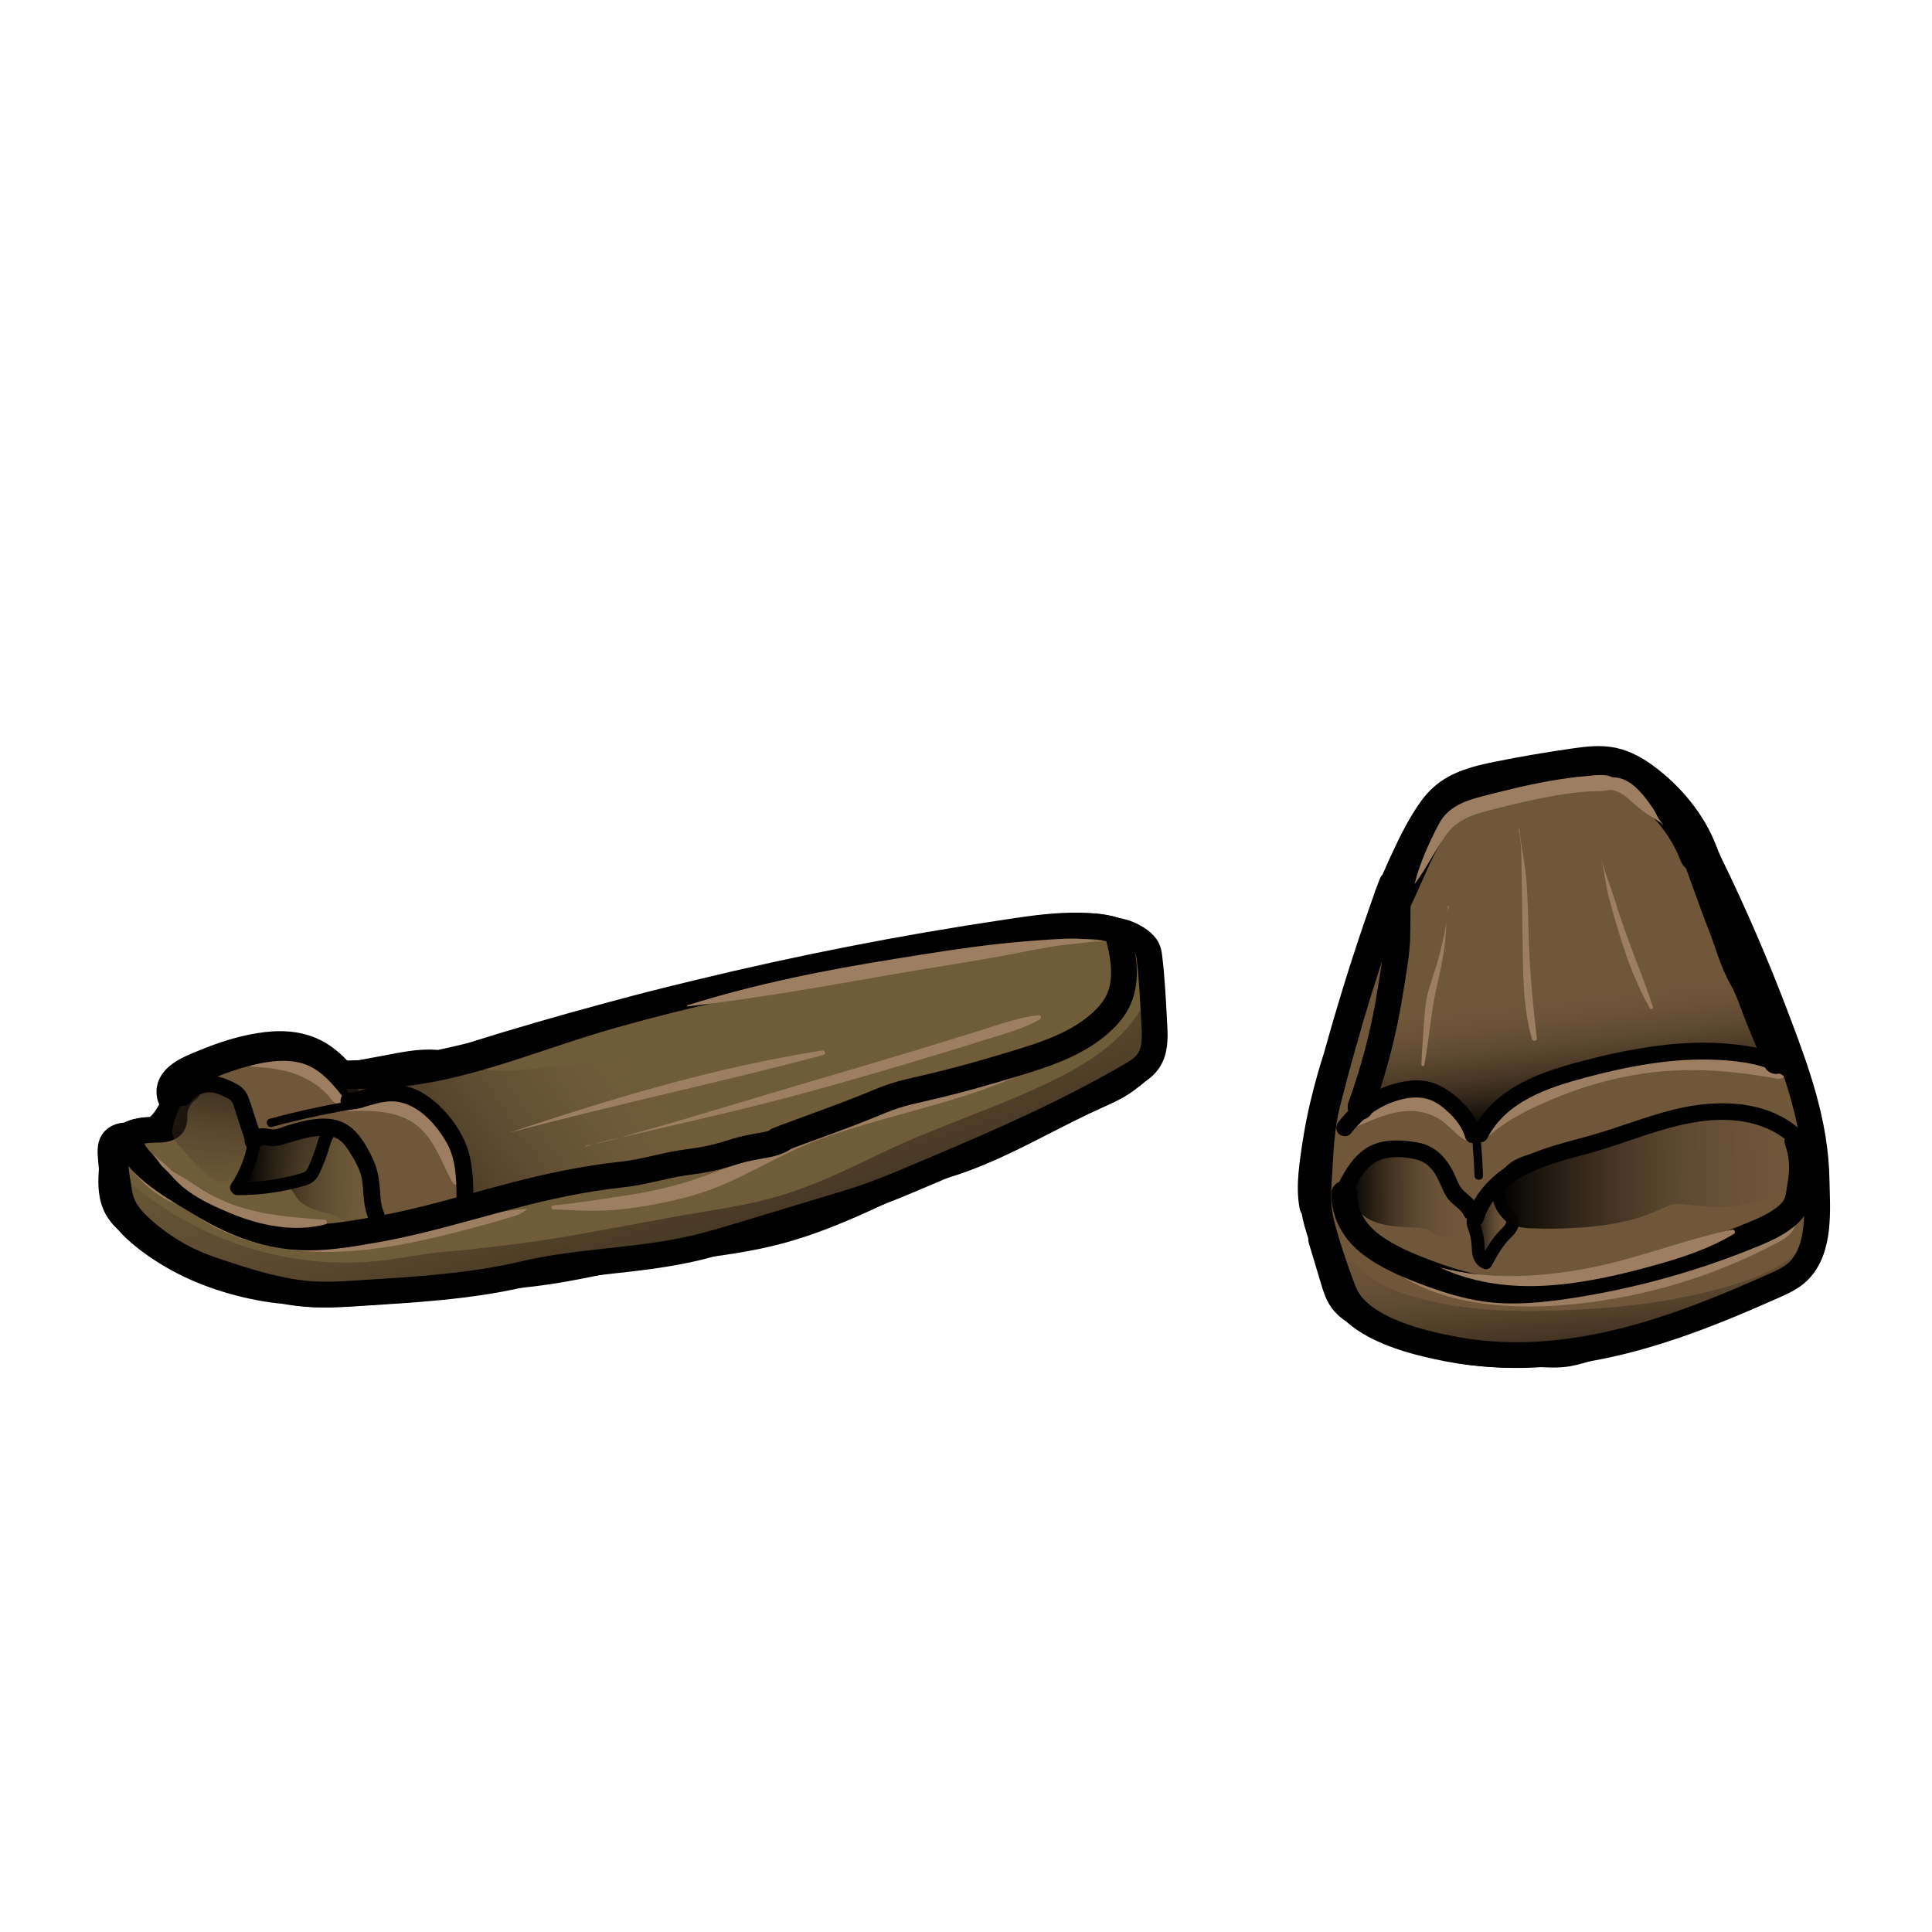 <?xml version="1.0" encoding="utf-8"?>
<!-- Generator: Adobe Illustrator 28.0.0, SVG Export Plug-In . SVG Version: 6.00 Build 0)  -->
<svg version="1.1" id="Layer_1" xmlns="http://www.w3.org/2000/svg" xmlns:xlink="http://www.w3.org/1999/xlink" x="0px" y="0px"
	 viewBox="0 0 150 150" style="enable-background:new 0 0 150 150;" xml:space="preserve">
<style type="text/css">
	.st0{stroke:#000000;stroke-width:2;stroke-linecap:round;stroke-linejoin:round;stroke-miterlimit:10;}
	.st1{fill:#70573A;}
	.st2{fill:#6F5C39;}
	.st3{fill:#9E7E61;}
	.st4{fill:url(#SVGID_1_);}
	.st5{fill:url(#SVGID_00000092451769709103719250000004655594809216881080_);}
	.st6{fill:none;stroke:#000000;stroke-width:2;stroke-linecap:round;stroke-linejoin:round;stroke-miterlimit:10;}
	.st7{fill:none;stroke:#000000;stroke-width:3;stroke-linecap:round;stroke-linejoin:round;stroke-miterlimit:10;}
	.st8{fill:url(#SVGID_00000032623761357224618370000017784673297843548820_);}
	.st9{fill:url(#SVGID_00000100350675119700469580000006420483300308005763_);}
	.st10{fill:url(#SVGID_00000153676480379567584530000015960294711646039478_);}
	.st11{fill:none;stroke:#000000;stroke-linecap:round;stroke-linejoin:round;stroke-miterlimit:10;}
	.st12{fill:url(#SVGID_00000071521842983316014110000001154717386265055926_);}
	.st13{fill:url(#SVGID_00000134940749356270119480000004518117511440112289_);}
	.st14{fill:url(#SVGID_00000073688437320828372900000010422474941096778659_);}
	.st15{fill:url(#SVGID_00000080900584033156650390000001173136525366380936_);}
	.st16{fill:url(#SVGID_00000060031975513815905110000006469666892302875009_);}
	.st17{fill:url(#SVGID_00000120559907586645468590000014582962743122441113_);}
	.st18{fill:url(#SVGID_00000176021960206825154920000008415715252644518591_);}
</style>
<g>
	<path class="st0" d="M140.5,88.11c-0.31-1.98-0.83-3.93-1.61-5.86c-2.08-5.15-4.04-10.31-6.48-15.3c-0.26-0.53-0.72-1.94-1.43-2.23
		c-1.1-1.64-2.35-3.21-3.99-4.17c-0.65-0.45-1.35-0.84-2.12-1c-0.91-0.19-1.85-0.08-2.77,0.05c-0.1,0.01-0.2,0.03-0.3,0.05
		c-0.14,0.01-0.27,0.02-0.41,0.03c-1.68,0.14-3.37,0.4-4.98,0.89c-0.13,0.02-0.25,0.04-0.38,0.07c-1.45,0.29-2.96,0.65-4.05,1.64
		c-0.51,0.46-0.9,1.03-1.26,1.62c-0.08,0.12-0.14,0.25-0.21,0.37c-0.14,0.17-0.28,0.34-0.4,0.52c-0.8,1.14-1.42,2.45-1.95,3.81
		c-0.06-0.01-0.11-0.01-0.12,0.03c-1.61,4.39-3.03,8.87-4.28,13.38c-0.16,0.51-0.32,1.02-0.47,1.54c-0.43,1.53-0.81,3.07-1.07,4.64
		c-0.01,0.06-0.02,0.13-0.03,0.19c-0.02,0.11-0.04,0.23-0.06,0.34c-0.23,1.58-0.54,3.33-0.25,4.9c0.01,0.08,0.06,0.13,0.12,0.16
		c0.06,0.38,0.14,0.75,0.24,1.13c0.13,0.47,0.29,0.94,0.44,1.4c-0.04-0.03-0.07-0.06-0.11-0.1c0.31,1.04,0.63,2.09,0.94,3.13
		c0.16,0.55,0.33,1.11,0.66,1.58c0.26,0.37,0.6,0.66,0.98,0.9c1.84,1.7,5.1,2.48,7.35,2.91c2.26,0.43,4.58,0.54,6.88,0.39
		c0.81,0.07,1.62,0.09,2.35-0.03c0.63-0.11,1.27-0.31,1.9-0.53c4.79-0.94,9.38-2.79,13.85-4.78c0.6-0.27,1.21-0.56,1.7-1
		c0.08-0.04,0.16-0.08,0.23-0.12c0.55-0.32,0.75-0.56,0.89-1.05c0.12-0.16,0.22-0.34,0.25-0.53c0.04-0.36,0.07-0.74,0.09-1.12
		c0.04-0.27,0.09-0.54,0.1-0.83C140.92,92.74,140.86,90.41,140.5,88.11z"/>
	<path class="st0" d="M88.95,74.37c0-0.01,0-0.02,0-0.03c-0.03-0.23-0.06-0.46-0.16-0.67c-0.12-0.26-0.34-0.47-0.57-0.65
		c-0.27-0.21-0.57-0.37-0.89-0.5c-2.56-1.24-7.23-0.42-9.26-0.12c-8.05,1.2-16.04,2.77-23.95,4.69c-1.25,0.3-2.51,0.61-3.76,0.93
		c-0.67,0.17-1.33,0.35-2,0.53c-0.32,0.09-0.63,0.16-0.95,0.25c-0.05,0.01-0.09,0.03-0.14,0.04c-3.57,0.96-7.13,1.99-10.66,3.1
		c-0.86,0.22-1.71,0.41-2.57,0.59c-0.06-0.01-0.12-0.02-0.18-0.02c-1.3-0.11-2.62,0.19-3.9,0.43c-0.67,0.12-1.33,0.25-2,0.37
		c-0.48,0.02-0.96,0.03-1.45,0.02c-0.6-0.67-1.27-1.29-2.09-1.69c-1.36-0.67-2.87-0.68-4.34-0.43c-1.46,0.24-2.89,0.71-4.26,1.28
		c-1.09,0.45-3.03,1.14-2.61,2.69c0.03,0.1,0.07,0.19,0.13,0.25c0.03,0.08,0.07,0.15,0.13,0.22c-0.06,0.13-0.11,0.27-0.14,0.41
		c-0.13,0.24-0.26,0.47-0.41,0.69c-0.24,0.37-0.54,0.68-0.88,0.96c-0.04,0-0.08,0.01-0.12,0.01c-0.71,0.01-1.45,0.07-2.04,0.44
		c-0.5-0.03-1.03,0.16-1.22,0.67c-0.1,0.29-0.09,0.6-0.07,0.9c0.02,0.33,0.06,0.66,0.09,0.98c-0.06,0.93-0.11,1.88,0.24,2.74
		c0.21,0.53,0.57,0.97,0.99,1.36c0.81,0.92,1.82,1.67,2.85,2.33c2.38,1.51,5.1,2.44,7.86,2.91c0.25,0.04,0.5,0.08,0.75,0.11
		c0.22,0.03,0.44,0.05,0.65,0.07c0.76,0.13,1.52,0.23,2.29,0.26c1.04,0.04,2.09-0.02,3.13-0.09c4.08-0.26,8.1-0.48,12.08-1.32
		c1.1-0.11,2.19-0.23,3.29-0.4c1.4-0.22,2.78-0.5,4.15-0.78c2.1-0.23,4.21-0.46,6.28-0.92c0.41-0.09,0.81-0.2,1.21-0.31
		c2.33-0.29,4.66-0.66,6.91-1.34c2.57-0.77,5.02-1.88,7.45-3.02c0.61-0.29,1.19-0.57,1.78-0.83c0.31-0.14,0.63-0.27,0.94-0.4
		c0.46-0.18,0.92-0.35,1.42-0.49c1.45-0.41,2.85-0.96,4.22-1.58c2.7-1.22,5.32-2.73,7.99-3.92c0.89-0.4,1.8-0.81,2.54-1.43
		c0.25-0.18,0.49-0.37,0.69-0.6c0.28-0.33,0.48-0.7,0.64-1.08c0.05-0.11,0.1-0.23,0.14-0.35c0.61-1.84,0.18-4.11,0-5.9
		C89.14,75.28,89.08,74.82,88.95,74.37z"/>
</g>
<path class="st1" d="M140.68,87.81c-0.34-2.03-0.88-4.04-1.61-5.96c-0.33-0.86-0.69-1.71-1.06-2.56c-0.91-2.11-1.76-4.25-2.72-6.34
	c-0.4-0.86-0.84-1.66-1.18-2.56c-0.6-1.58-1.25-3.21-2.17-4.64c-1.52-2.37-3.24-4.89-5.91-5.78c-1.39-0.46-2.89-0.42-4.35-0.29
	c-2.13,0.18-4.26,0.53-6.24,1.32c-1.98,0.79-3.82,2.05-5.05,3.79c-1.57,2.23-2.45,5.13-3.28,7.71c-0.96,3-1.9,6.01-2.83,9.02
	c-0.92,2.95-1.84,5.95-2.07,9.05c-0.11,1.48-0.07,2.93,0.33,4.36c0.42,1.52,0.94,3.01,1.56,4.46c0.44,1.05,1.11,1.86,1.91,2.67
	c0.24,0.24,0.49,0.48,0.78,0.66c0.35,0.23,0.75,0.38,1.15,0.52c0.73,0.24,1.42,0.42,2.18,0.57c0.69,0.13,1.38,0.27,2.06,0.45
	c0.94,0.24,1.87,0.57,2.85,0.65c0.53,0.05,1.06,0.02,1.59-0.01c2.32-0.12,4.6-0.12,6.91-0.32c1.02-0.09,1.88-0.37,2.82-0.75
	c4.45-1.77,9.24-2.73,13.39-5.13c0.64-0.37,0.81-0.62,0.96-1.29c0.17-0.75,0.32-1.46,0.37-2.24
	C141.22,92.7,141.09,90.23,140.68,87.81z"/>
<path class="st2" d="M86.52,84.48c0.8-0.36,1.62-0.75,2.18-1.41c1.66-1.94,1.01-5.04,0.77-7.33c-0.06-0.56-0.12-1.13-0.32-1.66
	c-1.28-3.31-8.21-2.07-10.81-1.68c-15.06,2.25-29.93,5.75-44.4,10.46c-2.08,0.68-4.3,1.39-6.42,0.85c-1.72-0.43-3.17-1.64-4.9-2.02
	c-1.8-0.4-3.68,0.13-5.43,0.73c-0.48,0.16-0.96,0.34-1.39,0.62c-1.28,0.84-1.78,2.43-2.61,3.72c-0.61,0.95-1.58,1.66-2.71,1.79
	c-1.55,0.17-1.39,0.31-1.51,2.08c-0.07,0.96-0.13,1.96,0.23,2.85c0.73,1.83,3.08,2.69,4.69,3.56c2.01,1.09,4.09,2.07,6.3,2.67
	c3.07,0.83,6.35,0.9,9.46,0.2c1.9-0.43,3.92-0.38,5.86-0.56c3.02-0.27,6.04-0.55,9.04-1.04c1.47-0.24,2.95-0.7,4.42-0.87
	c1.32-0.16,2.65-0.36,3.98-0.54c5.84-0.78,11.57-2.47,16.9-4.99c1.47-0.69,2.88-1.43,4.38-2.06c1.65-0.69,3.29-1.41,4.91-2.17
	c0.82-0.38,1.64-0.74,2.47-1.1C83.26,85.86,84.9,85.2,86.52,84.48z"/>
<path class="st1" d="M140.28,85.13c0.23-0.44,0.22-1.01-0.2-1.42c-1.74-1.68-4.07-2.08-6.4-2.06c-2.59,0.02-5.17,0.31-7.74,0.63
	c-0.09,0.01-0.18,0.02-0.27,0.03c-0.17,0.02-0.34,0.04-0.5,0.06c-0.09,0.01-0.18,0.02-0.27,0.04c-0.42,0.06-0.65,0.38-0.71,0.75
	c-1.55,0.13-3.09,0.41-4.54,1.01c-1.9,0.79-3.57,2.03-4.69,3.74c-1.4-2.24-4.09-3.3-6.73-2.82c-0.05,0-0.11-0.01-0.16,0
	c-0.1,0.01-0.2,0.03-0.31,0.05c-1.22,0.19-2.32,0.73-3.14,1.68c-0.06,0.04-0.12,0.09-0.17,0.15c-0.14,0.16-0.21,0.37-0.21,0.58
	c-0.06,0.12-0.12,0.26-0.13,0.27c-0.11,0.22-0.21,0.47-0.29,0.7c-0.22,0.65-0.26,1.36-0.36,2.04c-0.02,0.1-0.03,0.21-0.02,0.31
	c0.02,0.12,0.08,0.23,0.13,0.34c0.08,0.15,0.17,0.31,0.32,0.38s0.33,0.03,0.46-0.06c0.28-0.18,0.39-0.5,0.58-0.76
	c0.15-0.21,0.35-0.4,0.51-0.59c0.42-0.49,1.01-0.78,1.63-0.93c1.14,0.17,2.29,0.16,3.45-0.04c0.04,0.12,0.11,0.23,0.2,0.33
	c0.37,0.34,0.74,0.66,1.12,0.97c0.62,0.69,1.13,1.56,1.56,2.27c0.35,0.59,1.14,0.65,1.63,0.2c1.82-1.69,3.98-2.82,6.35-3.54
	c0.35-0.11,0.58-0.3,0.71-0.53c1.42-0.22,2.84-0.72,4.19-1.08c2.1-0.55,4.17-1.15,6.25-1.77c0.83,0.24,1.67,0.38,2.54,0.5
	c1.21,0.16,2.4,0.34,3.42,1.03c-0.03,1.4,2.38,1.42,2.46-0.14C140.99,86.62,140.74,85.82,140.28,85.13z"/>
<path class="st3" d="M138.28,82.64c-4-1.18-8.56-1.06-12.61-0.18c-2.07,0.45-4.07,1.14-5.98,2.08c-1.68,0.83-3.49,1.82-4.35,3.55
	c-0.07,0.13,0.09,0.25,0.2,0.15c1.46-1.3,3.29-2.2,5.09-2.94c1.77-0.74,3.63-1.32,5.51-1.7c4-0.82,7.86-0.58,11.84,0.15
	C138.7,83.88,139,82.86,138.28,82.64z"/>
<path class="st3" d="M114.23,87.51c-0.75-0.48-1.27-1.24-2.05-1.69c-0.77-0.45-1.69-0.61-2.58-0.58c-1.92,0.07-3.62,1-4.91,2.37
	c-0.04,0.04,0,0.13,0.06,0.1c1.55-0.62,3.14-1.49,4.85-1.45c0.77,0.02,1.54,0.23,2.19,0.65c0.68,0.44,1.18,1.12,1.87,1.56
	C114.28,88.87,114.83,87.9,114.23,87.51z"/>
<path class="st1" d="M35.92,91.51c-0.26-1.26-0.89-2.45-1.56-3.53c-0.67-1.08-1.47-2.21-2.63-2.8c-1.05-0.53-2.33-0.69-3.4-0.11
	c-0.45,0.24-0.72,0.6-0.82,0.98c-0.02-0.01-0.05-0.02-0.07-0.03c0.02-0.2,0.02-0.42-0.05-0.65c-0.36-1.26-1.92-2.14-2.91-2.88
	c-0.26-0.19-0.6-0.17-0.9-0.03c-0.09-0.05-0.18-0.1-0.26-0.14c-0.23-0.11-0.46-0.13-0.67-0.08c-1.51-0.47-3.86-0.38-4.6-0.33
	c-0.45,0.03-0.75,0.34-0.89,0.7c-0.34-0.01-0.69,0.03-1.07,0.13c-1.22,0.34-0.69,2.24,0.53,1.89c1.98-0.56,2.63,2.63,2.95,3.89
	c0.01,0.04,0.02,0.08,0.06,0.1c0.02,0.01,0.04,0.01,0.07,0.02c0.44,0.03,0.86-0.1,1.28-0.23c1.27-0.37,2.56-0.63,3.88-0.77
	c0.13-0.01,0.26-0.03,0.39,0c0.1,0.02,0.16,0.07,0.26,0.06c0.22-0.01,0.42-0.07,0.64-0.05c0.41,0.03,0.79,0.2,1.11,0.45
	c0.66,0.5,1.11,1.28,1.34,2.06c0,0.01,0,0.01,0.01,0.02c0.43,1.47,0.1,3.14,0.84,4.51c0.24,0.45,0.91,0.63,1.35,0.35
	c1.16-0.75,2.35-1.13,3.72-1.27C35.81,93.63,36.16,92.69,35.92,91.51z"/>
<path class="st3" d="M26.82,85.02c-0.11-0.37-0.44-0.6-0.71-0.86c-0.25-0.24-0.51-0.46-0.79-0.67c-0.58-0.43-1.21-0.78-1.89-1.03
	c-0.64-0.24-1.36-0.42-2.04-0.44c-0.4-0.01-0.82,0.02-1.22,0.09c-0.21,0.04-0.46,0.09-0.66,0.18c-0.18,0.08-0.33,0.2-0.5,0.29
	c-0.03,0.01-0.02,0.06,0.01,0.07c0.17,0.03,0.33,0.1,0.5,0.14c0.18,0.04,0.37,0.04,0.56,0.06c0.38,0.04,0.75,0.06,1.12,0.12
	c0.64,0.1,1.26,0.22,1.86,0.46c0.57,0.22,1.11,0.52,1.6,0.88c0.23,0.17,0.45,0.37,0.66,0.57c0.25,0.24,0.4,0.59,0.71,0.75
	C26.43,85.86,26.95,85.49,26.82,85.02z"/>
<path class="st3" d="M36.19,91.33c-0.52-2.02-1.7-4.33-3.57-5.39c-1.05-0.6-2.24-0.81-3.45-0.73c-0.62,0.04-1.22,0.13-1.82,0.27
	c-0.28,0.07-0.55,0.15-0.83,0.24c-0.28,0.1-0.52,0.27-0.79,0.38c-0.03,0.01-0.02,0.06,0.01,0.06c0.28,0.01,0.55,0.08,0.83,0.09
	c0.25,0.01,0.51,0,0.76,0c0.54-0.01,1.08-0.01,1.62,0.02c1.04,0.06,2.13,0.27,3.02,0.83c1.7,1.08,2.23,2.98,3.12,4.65
	C35.42,92.31,36.36,91.98,36.19,91.33z"/>
<linearGradient id="SVGID_1_" gradientUnits="userSpaceOnUse" x1="54.961" y1="808.453" x2="40.548" y2="761.841" gradientTransform="matrix(1 -4.029184e-03 4.029184e-03 1 0.31 -693.443)">
	<stop  offset="8.887236e-04" style="stop-color:#000000"/>
	<stop  offset="0.998" style="stop-color:#70573A;stop-opacity:0"/>
</linearGradient>
<path class="st4" d="M69.12,92.32c1.41-0.66,2.65-1.3,4.14-1.72c1.45-0.41,2.85-0.96,4.22-1.58c2.7-1.22,5.32-2.73,7.99-3.92
	c1.14-0.51,2.34-1.03,3.12-2.01c1.33-1.67,1.02-4.06,0.64-6.16c-1.02,2.95-3.71,4.98-6.47,6.44c-4.61,2.43-9.68,3.9-14.35,6.17
	c-2.5,1.21-5.01,2.42-7.67,3.24c-2.7,0.83-5.5,1.17-8.27,1.67c-1.15,0.21-2.3,0.42-3.46,0.64c-3.27,0.61-6.54,1.22-9.84,1.6
	c-1.5,0.17-3.02,0.38-4.51,0.49c-1.63,0.12-3.23,0.47-4.85,0.67c-7.09,0.87-14.51-1.45-19.85-6.2c-0.24-0.21-0.77-0.57-0.98-0.11
	c-0.08,0.18,0.03,0.72,0.05,0.93c0.05,0.71,0.39,1.36,0.82,1.92c0.85,1.13,2.03,1.99,3.21,2.74c2.38,1.51,5.1,2.44,7.86,2.91
	c0.25,0.04,0.5,0.08,0.75,0.11c4.24,0.58,8.54,0.16,12.77-0.48c2.88-0.44,5.79-0.55,8.67-1c3.43-0.53,6.69-1.43,10.14-1.83
	c2.83-0.32,5.68-0.7,8.42-1.52C64.24,94.56,66.7,93.45,69.12,92.32z"/>
<linearGradient id="SVGID_00000058587844204277012930000014067552425201951876_" gradientUnits="userSpaceOnUse" x1="119.608" y1="803.295" x2="118.353" y2="788.025" gradientTransform="matrix(1 -4.029184e-03 4.029184e-03 1 0.31 -693.443)">
	<stop  offset="8.887236e-04" style="stop-color:#000000"/>
	<stop  offset="0.998" style="stop-color:#70573A;stop-opacity:0"/>
</linearGradient>
<path style="fill:url(#SVGID_00000058587844204277012930000014067552425201951876_);" d="M141,95.4c0.05-0.42,0.16-1.02-0.18-1.32
	c-0.36,0.72-0.62,1.53-0.91,2.28c-0.11,0.28-0.22,0.56-0.4,0.81s-0.43,0.45-0.69,0.63c-1.71,1.21-3.68,1.82-5.66,2.34
	c-3.46,0.92-7,1.36-10.58,1.53c-3.67,0.18-7.42,0.22-11.03-0.55c-1.6-0.34-3.28-0.81-4.69-1.66c-0.79-0.48-1.39-1.1-2.08-1.7
	c-0.64-0.57-1.32-0.92-1.93-1.55c0.31,1.04,0.63,2.09,0.94,3.13c0.16,0.55,0.33,1.11,0.66,1.58c0.45,0.64,1.14,1.05,1.85,1.38
	c2.3,1.09,5.07,1.57,7.55,2.06c1.33,0.26,2.67,0.46,4.03,0.59c1.3,0.12,2.85,0.36,4.15,0.14c1.29-0.22,2.62-0.82,3.88-1.22
	c1.33-0.42,2.66-0.85,3.98-1.29c0.85-0.28,1.69-0.56,2.54-0.85c2.63-0.89,5.28-1.83,7.51-3.48c0.37-0.28,0.85-0.67,0.92-1.17
	C140.93,96.55,140.93,95.96,141,95.4z"/>
<path class="st3" d="M40.19,93.93c-3.08,0.32-6.16,0.65-9.24,0.97c-2.49,0.26-4.97,0.52-7.47,0.62c-0.86,0.03-1.72,0.04-2.56-0.1
	c-2.31-0.4-4.24-1.88-6.38-2.74c-2.01-0.81-3.79-2.14-5.09-3.88c-0.1-0.13-0.36-0.06-0.29,0.12c0.47,1.18,1.21,2.22,2.15,3.07
	c0.47,0.42,0.98,0.78,1.52,1.1c0.49,0.29,1.02,0.42,1.5,0.68c0.62,0.33,1.16,0.84,1.77,1.19c0.62,0.35,1.27,0.66,1.94,0.93
	c1.34,0.53,2.75,0.89,4.18,1.09c0.71,0.1,1.43,0.17,2.16,0.2c3.7,0.15,7.38-0.58,10.98-1.49c1.44-0.37,2.88-0.76,4.31-1.19
	c0.45-0.14,0.93-0.29,1.24-0.64C40.67,93.88,40.43,93.9,40.19,93.93z"/>
<path class="st3" d="M82.4,80.87c-6.03,2.93-12.82,3.57-18.94,6.21c-1.63,0.7-3.08,1.64-4.64,2.48c-1.58,0.85-3.35,1.49-5.06,2.06
	c-1.63,0.54-3.3,0.91-5,1.17c-1.91,0.29-3.88,0.62-5.8,0.8c-0.19,0.02-0.2,0.29,0,0.3c1.88,0.1,3.66,0.2,5.55-0.03
	c1.75-0.21,3.49-0.55,5.19-1.02c3.53-0.97,6.51-3.13,9.94-4.39c6.36-2.32,13.4-3.16,19.13-6.95C83.17,81.24,82.82,80.66,82.4,80.87z
	"/>
<path class="st3" d="M107.23,73.24c-1.4,3.36-2.65,6.78-3.65,10.3c-0.48,1.7-0.9,3.42-1.15,5.17c-0.23,1.58-0.54,3.33-0.25,4.9
	c0.05,0.29,0.54,0.29,0.59,0c0.25-1.68,0.17-3.37,0.48-5.05c0.32-1.74,0.76-3.45,1.27-5.15c1.01-3.38,2.28-6.65,2.88-10.12
	C107.41,73.18,107.27,73.15,107.23,73.24z"/>
<path class="st3" d="M138.59,96.13c0.18-0.12,0.34-0.26,0.48-0.43c0.29-0.36,0.43-0.88,0.22-1.29c-4.91,2.5-10.26,4.07-15.69,5.02
	c-2.26,0.39-4.55,0.68-6.84,0.55c-1.21-0.07-2.43-0.27-3.59-0.62c-1.14-0.35-2.13-1-3.24-1.39c-1.15-0.4-2.23-1.01-3.2-1.74
	c-0.48-0.36-0.94-0.75-1.37-1.16c-0.2-0.19-0.8-1.07-1.01-1.08c-0.12-0.01-0.23,0.08-0.25,0.19c-0.01,0.07,0.01,0.15,0.03,0.22
	c0.06,0.2,0.13,0.4,0.19,0.6c0.41,1.31,1.83,2.45,3.01,3.04c0.5,0.25,0.92,0.68,1.39,0.98c0.5,0.32,1.03,0.6,1.57,0.85
	c1.09,0.5,2.25,0.85,3.42,1.09c0.42,0.09,0.85,0.16,1.28,0.22c2.43,0.35,4.91,0.31,7.35,0.06c5.44-0.56,10.78-2.17,15.61-4.74
	C138.17,96.39,138.39,96.27,138.59,96.13z"/>
<path class="st6" d="M60.36,88.53c2.31-0.9,4.65-1.68,6.95-2.62c0.71-0.29,1.41-0.59,2.14-0.83c0.8-0.26,1.62-0.43,2.43-0.62
	c2.32-0.53,4.61-1.18,6.88-1.87c2.42-0.73,4.91-1.54,6.77-3.25c0.48-0.44,0.92-0.95,1.22-1.53c0.86-1.66,0.49-3.68-0.02-5.48"/>
<path class="st6" d="M86.72,72.26c0.64,0.1,1.26,0.37,1.78,0.76c0.23,0.18,0.45,0.38,0.58,0.65c0.1,0.21,0.13,0.44,0.16,0.67
	c0.22,1.78,0.29,3.59,0.39,5.38c0.05,0.92,0.05,1.92-0.49,2.68c-0.35,0.5-0.89,0.82-1.42,1.13c-4.78,2.78-9.84,5.02-14.92,7.16
	c-2.35,0.99-4.47,1.95-6.95,2.7c-2.69,0.81-5.38,1.63-8.07,2.44c-1.4,0.42-2.8,0.85-4.23,1.16c-4.24,0.94-8.64,0.92-12.87,1.92
	c-4.26,1-8.56,1.22-12.93,1.5c-1.04,0.07-2.09,0.13-3.13,0.09c-2.81-0.12-5.52-1.02-8.18-1.92c-2.01-0.68-3.77-1.7-5.36-3.11
	c-0.67-0.6-1.31-1.27-1.62-2.12C9.33,93,9.27,92.63,9.21,92.26c-0.15-0.86-0.26-1.67-0.31-2.54c-0.02-0.3-0.04-0.62,0.07-0.9
	c0.19-0.54,0.76-0.72,1.27-0.67"/>
<g>
	<path d="M14.76,84.82c-0.09-0.33,0.75-0.65,0.96-0.75c0.54-0.25,1.09-0.47,1.64-0.68c1.16-0.42,2.39-0.8,3.62-0.96
		c1.14-0.15,2.34-0.09,3.35,0.5c0.98,0.57,1.71,1.5,2.41,2.37c0.22,0.28,0.7,0.23,0.93,0c0.27-0.28,0.22-0.65,0-0.93
		c-0.83-1.05-1.74-2.13-2.97-2.74c-1.36-0.67-2.87-0.68-4.34-0.43c-1.46,0.24-2.89,0.71-4.26,1.28c-1.09,0.45-3.03,1.14-2.61,2.69
		C13.72,85.98,14.99,85.63,14.76,84.82L14.76,84.82z"/>
</g>
<g>
	<path d="M21.12,87.49c2.29-0.62,4.62-1.11,6.96-1.48c0.42-0.06,0.24-0.7-0.18-0.63c-2.35,0.36-4.67,0.86-6.96,1.48
		C20.54,86.97,20.71,87.6,21.12,87.49L21.12,87.49z"/>
</g>
<g>
	<path d="M114.27,88.17c0.1,1.04,0.17,2.07,0.21,3.11c0.01,0.42,0.67,0.42,0.66,0c-0.04-1.04-0.1-2.08-0.21-3.11
		c-0.02-0.18-0.14-0.33-0.33-0.33C114.44,87.84,114.26,87.99,114.27,88.17L114.27,88.17z"/>
</g>
<path class="st7" d="M108.2,69.64c0.92-1.94,1.66-3.92,2.81-5.76c0.36-0.58,0.75-1.16,1.26-1.62c1.09-0.99,2.61-1.35,4.05-1.64
	c2.01-0.41,4.04-0.75,6.07-1.04c0.92-0.13,1.86-0.24,2.77-0.05c0.87,0.19,1.65,0.64,2.36,1.17c1.86,1.37,3.54,3.38,4.35,5.57"/>
<path class="st6" d="M9.95,88.29c0.6-0.52,1.46-0.57,2.26-0.58c0.47,0,1.04-0.06,1.25-0.48c0.1-0.21,0.08-0.45,0.08-0.68
	c0.02-0.78,0.43-1.54,1.07-1.98"/>
<linearGradient id="SVGID_00000071561401806698470110000011307138216477274249_" gradientUnits="userSpaceOnUse" x1="110.89" y1="789.26" x2="113.659" y2="789.26" gradientTransform="matrix(1 -4.029184e-03 4.029184e-03 1 0.31 -693.443)">
	<stop  offset="8.887236e-04" style="stop-color:#000000"/>
	<stop  offset="0.998" style="stop-color:#70573A;stop-opacity:0"/>
</linearGradient>
<path style="fill:url(#SVGID_00000071561401806698470110000011307138216477274249_);" d="M117.01,93.82
	c-0.05-0.16-0.14-0.3-0.27-0.42c-0.09-0.07-0.18-0.14-0.27-0.2c-0.15-0.1-0.31-0.15-0.49-0.15c-0.12-0.03-0.23-0.03-0.35,0
	c-0.18,0.01-0.34,0.06-0.49,0.16c-0.29,0.19-0.5,0.45-0.6,0.79c-0.05,0.17-0.09,0.34-0.11,0.51c-0.15,1.04,0.04,2.01,0.42,2.99
	c0.02,0.05,0.04,0.1,0.08,0.14c0.07,0.07,0.19,0.08,0.29,0.04c0.1-0.04,0.17-0.11,0.25-0.18c0.32-0.31,0.65-0.62,0.97-0.93
	c0.21-0.2,0.42-0.41,0.56-0.66c0.25-0.45,0.13-1.07,0.14-1.57C117.13,94.14,117.1,93.97,117.01,93.82z"/>
<g>
	
		<linearGradient id="SVGID_00000102542056756552201160000005076628304553452468_" gradientUnits="userSpaceOnUse" x1="11.957" y1="772.462" x2="10.072" y2="788.369" gradientTransform="matrix(1 -4.029184e-03 4.029184e-03 1 0.31 -693.443)">
		<stop  offset="8.887236e-04" style="stop-color:#000000"/>
		<stop  offset="0.998" style="stop-color:#70573A;stop-opacity:0"/>
	</linearGradient>
	<path style="fill:url(#SVGID_00000102542056756552201160000005076628304553452468_);" d="M14.26,89.29L14.26,89.29
		C14.16,89.15,14.08,89.06,14.26,89.29z"/>
	
		<linearGradient id="SVGID_00000162312845034760616150000006365139937087489410_" gradientUnits="userSpaceOnUse" x1="16.991" y1="773.058" x2="15.106" y2="788.965" gradientTransform="matrix(1 -4.029184e-03 4.029184e-03 1 0.31 -693.443)">
		<stop  offset="8.887236e-04" style="stop-color:#000000"/>
		<stop  offset="0.998" style="stop-color:#70573A;stop-opacity:0"/>
	</linearGradient>
	<path style="fill:url(#SVGID_00000162312845034760616150000006365139937087489410_);" d="M25.36,89.1c-0.05-0.37-0.2-0.75-0.49-1
		c-0.34-0.31-0.77-0.53-1.24-0.51c-0.54,0.03-1.09,0.1-1.62,0.22c-0.09,0.02-0.18,0.04-0.27,0.07c-0.22,0.07-0.47,0.16-0.66,0.27
		c-0.11,0.06-0.2,0.14-0.29,0.23c-0.05,0-0.1,0-0.15,0.01c-0.49,0.12-0.74,0.52-1.01,0.9c-0.09,0.12-0.17,0.25-0.26,0.37
		c-0.1,0.09-0.19,0.2-0.28,0.31c-0.01-0.08-0.03-0.16-0.05-0.24c-0.03-0.08-0.05-0.16-0.07-0.24c0.07-0.07,0.14-0.14,0.19-0.23
		c0.07-0.12,0.13-0.24,0.18-0.37c0.07-0.15,0.15-0.3,0.2-0.47c0.1-0.36,0.05-0.7-0.03-1.06c-0.04-0.18-0.1-0.35-0.17-0.52
		c-0.24-0.58-0.51-1.1-0.94-1.56c-0.88-0.93-2.34-1.21-3.42-0.46c-0.9,0.63-1.21,1.43-1.5,2.42c-0.07,0.23-0.12,0.47-0.1,0.71
		c0.05,0.45,0.37,0.83,0.67,1.17c0.53,0.59,1.06,1.19,1.63,1.75c0.42,0.41,0.9,0.82,1.48,0.87c0.61,0.05,1.41-0.28,1.72-0.82
		c0.03,0.08,0.02,0.16,0.05,0.24c0.09,0.37,0.36,0.7,0.69,0.89c0.27,0.16,0.51,0.2,0.82,0.22c0.16,0.01,0.31,0.02,0.47,0.03
		c0.43,0.03,0.86-0.08,1.29-0.14c0.43-0.06,0.81-0.1,1.2-0.31c0.34-0.19,0.57-0.46,0.79-0.75c0.04-0.05,0.09-0.09,0.14-0.14
		c0.03-0.02,0.06-0.04,0.1-0.06c0.12-0.06,0.22-0.12,0.32-0.21c0.19-0.12,0.34-0.29,0.45-0.49C25.34,89.87,25.42,89.5,25.36,89.1z"
		/>
</g>
<path class="st11" d="M116.63,91.7c-0.52,0.88-0.25,1.88,0.48,2.6c0.09,0.09,0.19,0.17,0.26,0.29c0.12,0.22,0.07,0.5-0.06,0.72
	s-0.32,0.39-0.5,0.57c-0.61,0.62-1.03,1.4-1.44,2.16c-0.27-0.08-0.45-0.35-0.53-0.62c-0.08-0.27-0.07-0.56-0.09-0.84
	c-0.03-0.42-0.12-0.83-0.26-1.23c-0.05-0.15-0.12-0.29-0.12-0.45c0-0.13,0.05-0.26,0.09-0.39c0.13-0.44,0.27-0.27,0.15-0.72"/>
<g>
	
		<linearGradient id="SVGID_00000018199238431011436900000008630525897031828878_" gradientUnits="userSpaceOnUse" x1="101.318" y1="786.521" x2="110.321" y2="786.521" gradientTransform="matrix(1 -4.029184e-03 4.029184e-03 1 0.31 -693.443)">
		<stop  offset="8.887236e-04" style="stop-color:#000000"/>
		<stop  offset="0.998" style="stop-color:#70573A;stop-opacity:0"/>
	</linearGradient>
	<path style="fill:url(#SVGID_00000018199238431011436900000008630525897031828878_);" d="M113.44,92.74
		c-0.35-0.91-0.73-1.83-1.42-2.54c-0.41-0.42-0.95-0.72-1.52-0.85c-0.55-0.12-1.07-0.06-1.61,0.01c-1.29,0.15-2.87,0.08-3.6,1.37
		c-0.07,0.13-0.13,0.27-0.17,0.41c-0.32,0.57-0.39,1.31-0.22,1.9c0.3,1.02,1.25,1.69,2.24,1.96c0.87,0.24,1.84,0.26,2.74,0.31
		c0.2,0.01,0.4,0.02,0.6,0.04c0.02,0,0.05,0.01,0.07,0.01s0.04,0,0.06,0.01c0.04,0,0.07,0.01,0.1,0.01c-0.02,0-0.04,0-0.06,0
		c0.06,0.01,0.13,0.03,0.19,0.05l0,0c-0.11-0.02-0.03,0.01,0.04,0.04c0.42,0.44,0.98,0.64,1.61,0.49c0.83-0.19,1.32-1,1.33-1.82
		C113.81,93.67,113.61,93.18,113.44,92.74z"/>
	
		<linearGradient id="SVGID_00000068664413329877935850000016702942146490899902_" gradientUnits="userSpaceOnUse" x1="106.964" y1="789.255" x2="107.14" y2="789.255" gradientTransform="matrix(1 -4.029184e-03 4.029184e-03 1 0.31 -693.443)">
		<stop  offset="8.887236e-04" style="stop-color:#000000"/>
		<stop  offset="0.998" style="stop-color:#70573A;stop-opacity:0"/>
	</linearGradient>
	<path style="fill:url(#SVGID_00000068664413329877935850000016702942146490899902_);" d="M110.59,95.38c-0.02,0-0.04,0-0.06-0.01
		c-0.1,0-0.13,0.03,0.1,0.02C110.62,95.38,110.61,95.38,110.59,95.38L110.59,95.38z"/>
</g>
<linearGradient id="SVGID_00000170999740631838850270000014496502227122343809_" gradientUnits="userSpaceOnUse" x1="112.737" y1="784.841" x2="137.063" y2="784.841" gradientTransform="matrix(1 -4.029184e-03 4.029184e-03 1 0.31 -693.443)">
	<stop  offset="8.887236e-04" style="stop-color:#000000"/>
	<stop  offset="0.998" style="stop-color:#70573A;stop-opacity:0"/>
</linearGradient>
<path style="fill:url(#SVGID_00000170999740631838850270000014496502227122343809_);" d="M137.71,86.63c-1.7-0.41-3.5-0.19-5.22,0
	c-1.81,0.2-3.61,0.48-5.39,0.86c-1.91,0.4-3.8,0.88-5.68,1.39c-0.92,0.25-1.83,0.5-2.74,0.76c-1.41,0.4-2.32,1.1-2.46,2.64
	c-0.03,0.36,0.08,0.71,0.26,1.02c-0.15,0.48,0.08,1.04,0.41,1.38c0.68,0.7,1.58,0.67,2.5,0.7c0.87,0.03,1.74,0.01,2.61-0.03
	c1.59-0.07,3.21-0.26,4.75-0.67c0.8-0.22,1.58-0.52,2.34-0.87c0.66-0.3,0.9-0.4,1.62-0.31c1.73,0.22,3.41,0.33,5.13-0.04
	c1.61-0.35,3.99-1.14,4.55-2.87C141.01,88.67,139.49,87.05,137.71,86.63z"/>
<path class="st6" d="M139.55,88.59c0.38,1.04,0.44,2.16,0.25,3.24c-0.15,0.87-0.13,1.62-0.8,2.31c-0.76,0.77-1.81,1.25-2.8,1.66
	c-4.63,1.92-9.49,3.27-14.45,4.02c-2.1,0.32-4.24,0.53-6.35,0.25c-1.67-0.23-3.28-0.76-4.86-1.36c-1.41-0.54-2.82-1.14-4.04-2.05
	c-1.3-0.97-2.13-2.33-2.14-3.98"/>
<g>
	<path d="M114.82,93.74c-0.25-0.55-0.74-0.88-1.17-1.28c-0.41-0.38-0.54-0.91-0.78-1.4c-0.58-1.19-1.47-2.13-2.82-2.36
		c-1.37-0.24-2.94-0.3-4.12,0.54c-1.05,0.75-1.67,1.91-2.21,3.05c-0.36,0.76,0.77,1.42,1.13,0.66c0.43-0.92,0.9-1.95,1.74-2.58
		c0.92-0.68,2.34-0.61,3.4-0.34c1.05,0.26,1.55,1.22,1.94,2.14c0.2,0.47,0.4,0.87,0.79,1.23c0.35,0.32,0.76,0.57,0.96,1.01
		c0.15,0.32,0.62,0.4,0.9,0.23C114.92,94.44,114.97,94.06,114.82,93.74L114.82,93.74z"/>
</g>
<g>
	<path d="M115.18,94.74c1.11-3.5,5.29-4.4,8.38-5.25c3.59-0.99,7.18-2.81,11-2.51c1.75,0.14,3.48,0.77,4.7,2.06
		c0.58,0.61,1.5-0.32,0.92-0.93c-2.63-2.77-6.79-2.82-10.25-1.96c-2.09,0.52-4.08,1.32-6.15,1.92c-2.02,0.59-4.12,1.02-5.99,2.02
		c-1.75,0.93-3.27,2.39-3.88,4.32C113.66,95.2,114.93,95.54,115.18,94.74L115.18,94.74z"/>
</g>
<linearGradient id="SVGID_00000037690945843141929920000010539651500462118065_" gradientUnits="userSpaceOnUse" x1="118.727" y1="780.803" x2="117.624" y2="770.745" gradientTransform="matrix(1 -4.029184e-03 4.029184e-03 1 0.31 -693.443)">
	<stop  offset="8.887236e-04" style="stop-color:#000000"/>
	<stop  offset="0.998" style="stop-color:#70573A;stop-opacity:0"/>
</linearGradient>
<path style="fill:url(#SVGID_00000037690945843141929920000010539651500462118065_);" d="M135.82,78.24
	c-1.92-3.23-4.3-6.18-7.05-8.74c-0.26-0.24-0.61-0.49-0.93-0.36c-0.2,0.08-0.32,0.29-0.47,0.44c-0.26,0.25-0.63,0.35-0.98,0.43
	c-1.62,0.36-3.31,0.52-4.95,0.24s-3.23-1.03-4.34-2.27c-0.51-0.58-0.93-1.27-1.61-1.65c-1.89-1.05-4.22,2.5-5.16,3.68
	c-0.72,0.89-1.55,1.8-1.93,2.88c-0.45,1.27-0.66,2.62-0.87,3.94c-0.39,2.48-0.76,4.96-1.1,7.44c-0.03,0.24-0.05,0.52,0.12,0.68
	c0.2,0.19,0.52,0.11,0.78,0.04c1.35-0.38,2.8-0.39,4.16-0.05c0.4,0.1,0.81,0.24,1.11,0.52c0.29,0.26,0.46,0.63,0.67,0.95
	c0.4,0.61,0.97,1.1,1.64,1.4c0.01,0.01,1.47-1.47,1.63-1.6c0.63-0.51,1.3-0.95,2.02-1.32c1.42-0.74,3.07-1.28,4.59-1.8
	c4.09-1.39,8.51-1.05,12.75-0.97c0.39,0.01,0.85-0.02,1.05-0.35c0.12-0.19,0.12-0.43,0.09-0.65c-0.11-0.94-0.56-1.79-1.04-2.61
	C135.94,78.44,135.88,78.34,135.82,78.24z"/>
<g>
	<path d="M104.86,88.02c1.12-1.42,2.5-2.38,4.29-2.74c1.08-0.22,1.98-0.01,2.84,0.67c0.77,0.62,1.48,1.37,1.76,2.34
		c0.23,0.81,1.5,0.46,1.26-0.35c-0.34-1.19-1.15-2.15-2.1-2.92c-1.03-0.83-2.14-1.28-3.49-1.11c-2.23,0.28-4.11,1.42-5.49,3.18
		c-0.22,0.28-0.27,0.66,0,0.93C104.17,88.25,104.64,88.3,104.86,88.02L104.86,88.02z"/>
</g>
<g>
	<path d="M115.48,88.36c1.47-2.86,4.71-3.92,7.62-4.7c3.35-0.89,6.81-1.55,10.29-1.37c1.79,0.09,3.69,0.34,5.23,1.32
		c0.71,0.46,1.37-0.68,0.66-1.13c-1.48-0.95-3.24-1.27-4.97-1.43c-1.86-0.18-3.73-0.1-5.58,0.14c-1.84,0.24-3.66,0.61-5.46,1.08
		c-1.75,0.45-3.52,0.95-5.12,1.79c-1.57,0.83-2.98,2.05-3.8,3.65C113.96,88.45,115.09,89.11,115.48,88.36L115.48,88.36z"/>
</g>
<path class="st6" d="M137.9,82.38c-0.44-1.07-0.88-2.14-1.33-3.22c-0.43-1.04-0.77-2.2-1.32-3.18c-0.78-1.37-1.16-2.93-1.75-4.39
	c-0.44-1.08-2.24-6.18-2.55-6.93c0.89-0.08,1.45,1.68,1.75,2.29c1.94,3.97,3.69,8.03,5.26,12.18c1.54,4.07,3,8.04,3.08,12.47
	c0.04,2.23,0.35,5.36-1.42,7.1c-0.51,0.5-1.18,0.81-1.83,1.1c-5.12,2.29-10.4,4.39-15.96,5.13c-2.99,0.4-6.06,0.39-9.03-0.18
	c-2.52-0.48-6.31-1.4-7.96-3.56c-0.34-0.45-0.55-0.98-0.74-1.51c-0.4-1.08-0.77-2.18-1.11-3.29c-0.27-0.9-0.53-1.81-0.61-2.75
	c-0.06-0.74-0.02-1.48,0.03-2.22c0.12-1.95,0.17-3.84,0.65-5.73c1.46-5.77,3.21-11.49,5.26-17.07c0.03-0.09,0.24,0.01,0.33-0.02
	c-0.17,0.05-0.14,4.04-0.17,4.46c-0.1,1.41-0.35,2.74-0.57,4.12c-0.48,2.98-1.25,5.92-2.28,8.76"/>
<g>
	
		<linearGradient id="SVGID_00000036233503209977113020000014662851039010771085_" gradientUnits="userSpaceOnUse" x1="19.723" y1="785.263" x2="19.845" y2="785.263" gradientTransform="matrix(1 -4.029184e-03 4.029184e-03 1 0.31 -693.443)">
		<stop  offset="8.887236e-04" style="stop-color:#000000"/>
		<stop  offset="0.998" style="stop-color:#70573A;stop-opacity:0"/>
	</linearGradient>
	<path style="fill:url(#SVGID_00000036233503209977113020000014662851039010771085_);" d="M23.3,91.71c0.01,0,0.01-0.01,0.02-0.02
		C23.16,91.82,23.16,91.82,23.3,91.71z"/>
	
		<linearGradient id="SVGID_00000070095977374863409610000003941848159215193276_" gradientUnits="userSpaceOnUse" x1="15.54" y1="785.104" x2="25.614" y2="785.104" gradientTransform="matrix(1 -4.029184e-03 4.029184e-03 1 0.31 -693.443)">
		<stop  offset="8.887236e-04" style="stop-color:#000000"/>
		<stop  offset="0.998" style="stop-color:#70573A;stop-opacity:0"/>
	</linearGradient>
	<path style="fill:url(#SVGID_00000070095977374863409610000003941848159215193276_);" d="M28.55,92.22
		c0.09-0.18,0.14-0.37,0.13-0.58c0-0.27-0.07-0.52-0.21-0.75c-0.14-0.31-0.28-0.62-0.42-0.93c-0.69-1.54-2.5-2.41-4.18-2.19
		c-1.08,0.14-2.1,0.6-3.16,0.84c-0.19,0.04-0.39,0.08-0.54,0.21c-0.13,0.11-0.2,0.28-0.27,0.44c-0.36,0.88-0.64,1.78-0.86,2.71
		c-0.03,0.13-0.05,0.29,0.05,0.38c0.06,0.06,0.15,0.07,0.24,0.08c0.5,0.04,1.01,0,1.49-0.12c0.38-0.1,0.77-0.25,1.16-0.22
		c0.75,0.06,0.78,0.58,1.16,1.03c0.39,0.47,1.15,0.77,1.73,0.94c0.46,0.14,0.96,0.18,1.38,0.43c0.48,0.28,0.83,0.8,1.38,0.9
		c0.61,0.1,1.18-0.41,1.36-1C29.19,93.69,29.14,92.68,28.55,92.22z"/>
</g>
<linearGradient id="SVGID_00000057109373045239004410000003110047566909664899_" gradientUnits="userSpaceOnUse" x1="22.141" y1="792.875" x2="46.309" y2="776.365" gradientTransform="matrix(1 -4.029184e-03 4.029184e-03 1 0.31 -693.443)">
	<stop  offset="8.887236e-04" style="stop-color:#000000"/>
	<stop  offset="0.998" style="stop-color:#70573A;stop-opacity:0"/>
</linearGradient>
<path style="fill:url(#SVGID_00000057109373045239004410000003110047566909664899_);" d="M67.63,85.34
	c-4.46-1.46-9.22-2.01-13.9-1.6c-1.12,0.1-2.22,0.29-3.32,0.46c-1.2,0.19-2.54,0.06-3.75-0.04c1.72-0.58,3.36-1.37,4.88-2.36
	c-3.21,0.37-6.43,0.74-9.64,1.11c-1.24,0.14-2.49,0.29-3.73,0.19c-1.36-0.1-2.67-0.48-4.02-0.6c-1.3-0.11-2.62,0.19-3.9,0.43
	c-1.09,0.2-2.17,0.4-3.26,0.6c-0.05,0.01-0.09,0.02-0.13,0.05c-0.06,0.05-0.07,0.14-0.07,0.22c-0.01,0.54,0.16,1.08,0.47,1.53
	c0.06,0.08,0.13,0.17,0.22,0.19c0.08,0.02,0.16,0,0.23-0.02c0.86-0.22,1.68-0.57,2.55-0.74c0.87-0.17,2.1-0.13,2.9,0.33
	c0.86,0.5,1.38,1.74,1.8,2.59c0.46,0.93,0.9,1.91,0.92,2.95c0.01,0.8-0.22,1.69,0.23,2.36c0.83,1.23,4.02,0.01,5.16-0.23
	c2.31-0.48,4.6-1.1,6.86-1.8c0.27-0.07,0.54-0.13,0.81-0.2c0.96-0.24,1.93-0.48,2.9-0.71c0.32,0.12,0.69,0.16,1.09,0.05
	c1.58-0.44,3.16-0.82,4.75-1.2C61.12,88.09,64.64,87.24,67.63,85.34z"/>
<g>
	<path d="M14.81,85.54c0.26-0.37,0.69-0.62,1.16-0.71c0.17-0.03,0.46-0.03,0.64,0.01c0.3,0.07,0.59,0.2,0.87,0.33
		c0.21,0.1,0.41,0.19,0.53,0.38c0.16,0.27,0.23,0.62,0.33,0.92c0.24,0.72,0.47,1.45,0.71,2.17c0.26,0.8,1.53,0.45,1.26-0.35
		c-0.28-0.86-0.56-1.72-0.84-2.58c-0.14-0.42-0.27-0.85-0.59-1.17c-0.27-0.29-0.64-0.46-0.99-0.62c-0.76-0.35-1.51-0.53-2.34-0.34
		c-0.77,0.18-1.42,0.66-1.86,1.3c-0.2,0.29-0.05,0.73,0.24,0.9C14.24,85.97,14.6,85.83,14.81,85.54L14.81,85.54z"/>
</g>
<path class="st6" d="M26.99,83.53c7.6,0.28,13.38-2.68,20.7-4.74c11-3.1,22.33-4.84,33.63-6.59c1.95-0.3,4.04-0.58,5.83,0.26"/>
<g>
	<path d="M27.07,86.14c0.53,0.01,1.06-0.16,1.56-0.3c0.62-0.18,1.15-0.32,1.71-0.33c1.88-0.04,3.45,1.63,4.35,3.23
		c0.71,1.27,0.75,2.81,0.75,4.23c0,0.84,1.31,0.84,1.31-0.01c0-1.4-0.06-2.87-0.6-4.19c-0.52-1.26-1.45-2.47-2.5-3.33
		c-0.78-0.64-1.66-1.09-2.66-1.21c-0.74-0.09-1.49,0.02-2.2,0.21c-0.33,0.09-0.65,0.19-0.97,0.28c-0.15,0.04-0.3,0.07-0.46,0.11
		c-0.1,0.02,0.11,0-0.06,0.01c-0.07,0-0.15,0.01-0.22,0.01C26.22,84.81,26.23,86.12,27.07,86.14L27.07,86.14z"/>
</g>
<path class="st6" d="M9.87,88.29c0.04-0.11,0.19,0.04,0.2,0.16c0.19,2.03,3.95,4.03,5.57,5.02c2.26,1.38,4.77,2.41,7.44,2.58
	c1.95,0.13,3.91-0.2,5.84-0.54c5.05-0.86,9.87-2.62,14.89-3.62c1.5-0.3,3.02-0.55,4.54-0.71c1.55-0.16,3.11-0.67,4.68-0.9
	c0.76-0.11,1.53-0.21,2.28-0.38c0.62-0.14,1.22-0.33,1.83-0.52c0.72-0.22,1.43-0.34,2.17-0.47c0.58-0.1,1.17-0.25,1.64-0.6"/>
<path class="st11" d="M19.75,88.51c-0.15,1.3-0.62,2.56-1.36,3.65c-0.06,0.09-0.02,0.04,0.03,0.13c1.69,0.01,3.38-0.22,5.01-0.69
	c0.23-0.06,0.46-0.14,0.63-0.29c0.16-0.14,0.26-0.35,0.35-0.55c0.25-0.54,0.46-1.1,0.63-1.66c0.16-0.52,0.31-1.09,0.73-1.45"/>
<g>
	<path d="M20.1,89.09c0.28-0.3,0.44-0.15,0.86-0.11c0.58,0.06,1.1-0.15,1.65-0.31c0.61-0.19,1.23-0.37,1.86-0.44
		c0.57-0.07,1.24-0.12,1.75,0.19c0.43,0.26,0.73,0.7,0.99,1.13c0.3,0.49,0.61,1.01,0.78,1.56c0.18,0.58,0.19,1.18,0.24,1.78
		c0.06,0.66,0.17,1.28,0.44,1.89c0.14,0.32,0.62,0.4,0.9,0.23c0.33-0.2,0.38-0.57,0.23-0.9c-0.28-0.62-0.26-1.34-0.32-2.01
		c-0.07-0.74-0.21-1.42-0.52-2.1c-0.52-1.11-1.24-2.4-2.42-2.89c-1.33-0.56-2.97-0.11-4.28,0.29c-0.29,0.09-0.6,0.23-0.9,0.28
		c-0.22,0.03-0.44-0.03-0.65-0.06c-0.61-0.09-1.11,0.09-1.53,0.54C18.59,88.78,19.52,89.7,20.1,89.09L20.1,89.09z"/>
</g>
<path class="st3" d="M85.53,73.03c-0.7,0-1.4-0.16-2.12-0.16c-0.61,0-1.23,0.03-1.84,0.07c-1.36,0.09-2.73,0.2-4.08,0.35
	c-2.66,0.29-5.31,0.72-7.96,1.15c-5.46,0.87-10.89,1.95-16.16,3.61c-0.05,0.01-0.04,0.1,0.01,0.09c5.36-0.62,10.67-1.57,15.99-2.5
	c2.64-0.46,5.3-0.86,7.94-1.33c1.35-0.24,2.69-0.53,4.04-0.76c0.69-0.12,1.38-0.21,2.07-0.27c0.68-0.06,1.43-0.22,2.11-0.18
	C85.57,73.1,85.57,73.03,85.53,73.03z"/>
<g>
	<path class="st3" d="M80.64,78.82c-1.52,0.15-2.94,0.69-4.39,1.14c-1.43,0.44-2.86,0.88-4.29,1.32c-2.91,0.89-5.84,1.75-8.76,2.61
		s-5.84,1.74-8.76,2.61c-1.43,0.43-2.87,0.86-4.31,1.25c-0.62,0.17-1.26,0.36-1.89,0.54c0.65-0.14,1.29-0.28,1.92-0.43
		c1.46-0.35,2.92-0.68,4.38-1.02c2.97-0.69,5.93-1.43,8.87-2.24s5.86-1.67,8.78-2.55c1.43-0.43,2.86-0.87,4.29-1.32
		c1.45-0.45,2.94-0.83,4.26-1.59C80.88,79.07,80.83,78.8,80.64,78.82z"/>
	<path class="st3" d="M48.23,88.3c-0.71,0.15-1.42,0.33-2.11,0.53C46.82,88.68,47.53,88.5,48.23,88.3z"/>
	<path class="st3" d="M45.48,89.02c0.21-0.07,0.43-0.13,0.64-0.19c-0.22,0.04-0.44,0.1-0.66,0.13
		C45.42,88.96,45.44,89.03,45.48,89.02z"/>
</g>
<path class="st3" d="M63.83,81.56c-8.24,1.29-16.32,3.72-24.22,6.36c-0.01,0,0,0.01,0,0.01c8.07-2.16,16.25-3.88,24.31-6.02
	C64.17,81.86,64.06,81.53,63.83,81.56z"/>
<path class="st3" d="M25.21,94.7c-2.39-0.17-4.76-0.33-7.05-1.14c-1.14-0.4-2.17-1.01-3.18-1.67c-0.48-0.31-0.98-0.6-1.47-0.91
	c-0.28-0.18-0.51-0.4-0.76-0.63c-0.23-0.21-0.57-0.43-0.77-0.68c-0.03-0.03-0.08,0.02-0.05,0.05c0.24,0.24,0.41,0.56,0.64,0.81
	c0.21,0.22,0.45,0.42,0.65,0.65c0.41,0.47,0.81,0.88,1.32,1.25c1.01,0.74,2.18,1.28,3.34,1.76c2.28,0.95,4.93,1.51,7.37,0.87
	C25.46,95,25.4,94.71,25.21,94.7z"/>
<path class="st3" d="M134.47,95.47c-3.79,0.79-7.4,2.28-11.22,3c-3.74,0.71-7.72,0.92-11.43-0.06c-0.01,0-0.01,0.01,0,0.01
	c3.52,1.63,7.33,1.69,11.11,1.07c1.98-0.32,3.94-0.8,5.87-1.35c2.01-0.57,4.02-1.25,5.82-2.34
	C134.79,95.7,134.67,95.43,134.47,95.47z"/>
<path class="st3" d="M128.59,63.21c-0.13-0.28-0.3-0.52-0.48-0.77c-0.34-0.49-0.71-0.95-1.16-1.35c-0.45-0.4-0.93-0.67-1.53-0.73
	c-0.07-0.01-0.14,0-0.22-0.01c-0.61-0.3-1.42-0.14-2.07-0.09c-0.89,0.07-1.78,0.2-2.67,0.35c-1.82,0.31-3.61,0.76-5.39,1.22
	c-1.36,0.35-2.65,0.82-3.35,2.13c-0.77,1.46-1.5,3.07-1.89,4.67c0,0.01,0.01,0.01,0.01,0c0.9-1.2,1.54-2.56,2.41-3.78
	c0.96-1.35,2.34-1.67,3.86-2.06c1.55-0.39,3.1-0.76,4.67-1.03c0.83-0.14,1.66-0.25,2.5-0.31c0.53-0.04,1.16,0.03,1.69-0.13
	c0.1,0.01,0.21,0.02,0.31,0.05c0.45,0.1,0.82,0.35,1.16,0.66c0.39,0.36,0.78,0.69,1.21,1.01c0.49,0.36,1.04,0.6,1.49,1.01
	c0,0,0.01,0,0.01-0.01C128.93,63.79,128.73,63.53,128.59,63.21z"/>
<g>
	<path class="st3" d="M112.41,70.36c0,0.2-0.01,0.4-0.03,0.6c0.03-0.2,0.05-0.4,0.09-0.59C112.48,70.32,112.41,70.31,112.41,70.36z"
		/>
	<path class="st3" d="M111.86,73.73c-0.23,0.97-0.55,1.91-0.86,2.86c-0.29,0.91-0.38,1.85-0.44,2.8c-0.07,1.09-0.17,2.18-0.2,3.27
		c0,0.12,0.2,0.16,0.22,0.03c0.39-2.05,0.52-4.15,0.99-6.18c0.22-0.97,0.44-1.94,0.57-2.94c0.09-0.66,0.11-1.34,0.17-2.01
		C112.21,72.3,112.02,73.04,111.86,73.73z"/>
	<path class="st3" d="M112.31,71.56c0.03-0.2,0.05-0.41,0.07-0.61C112.35,71.16,112.33,71.36,112.31,71.56z"/>
</g>
<path class="st3" d="M118.68,72.51c-0.03-1.33-0.07-2.67-0.16-4c-0.09-1.39-0.42-2.74-0.55-4.12c0-0.05-0.07-0.04-0.06,0.01
	c0.29,1.37,0.2,2.87,0.24,4.27c0.04,1.38,0.03,2.77,0.06,4.16c0.04,2.61,0.01,5.31,0.73,7.84c0.06,0.2,0.41,0.17,0.38-0.05
	C119,77.9,118.75,75.23,118.68,72.51z"/>
<path class="st3" d="M126.26,72.53c-0.34-0.95-0.66-1.9-0.96-2.87c-0.29-0.96-0.7-1.9-0.94-2.87c0-0.01-0.01,0-0.01,0
	c0.23,0.98,0.32,1.99,0.58,2.97c0.27,1.01,0.56,2.01,0.87,3c0.61,1.94,1.28,3.75,2.3,5.52c0.07,0.12,0.28,0.04,0.23-0.1
	C127.72,76.27,126.94,74.43,126.26,72.53z"/>
</svg>
